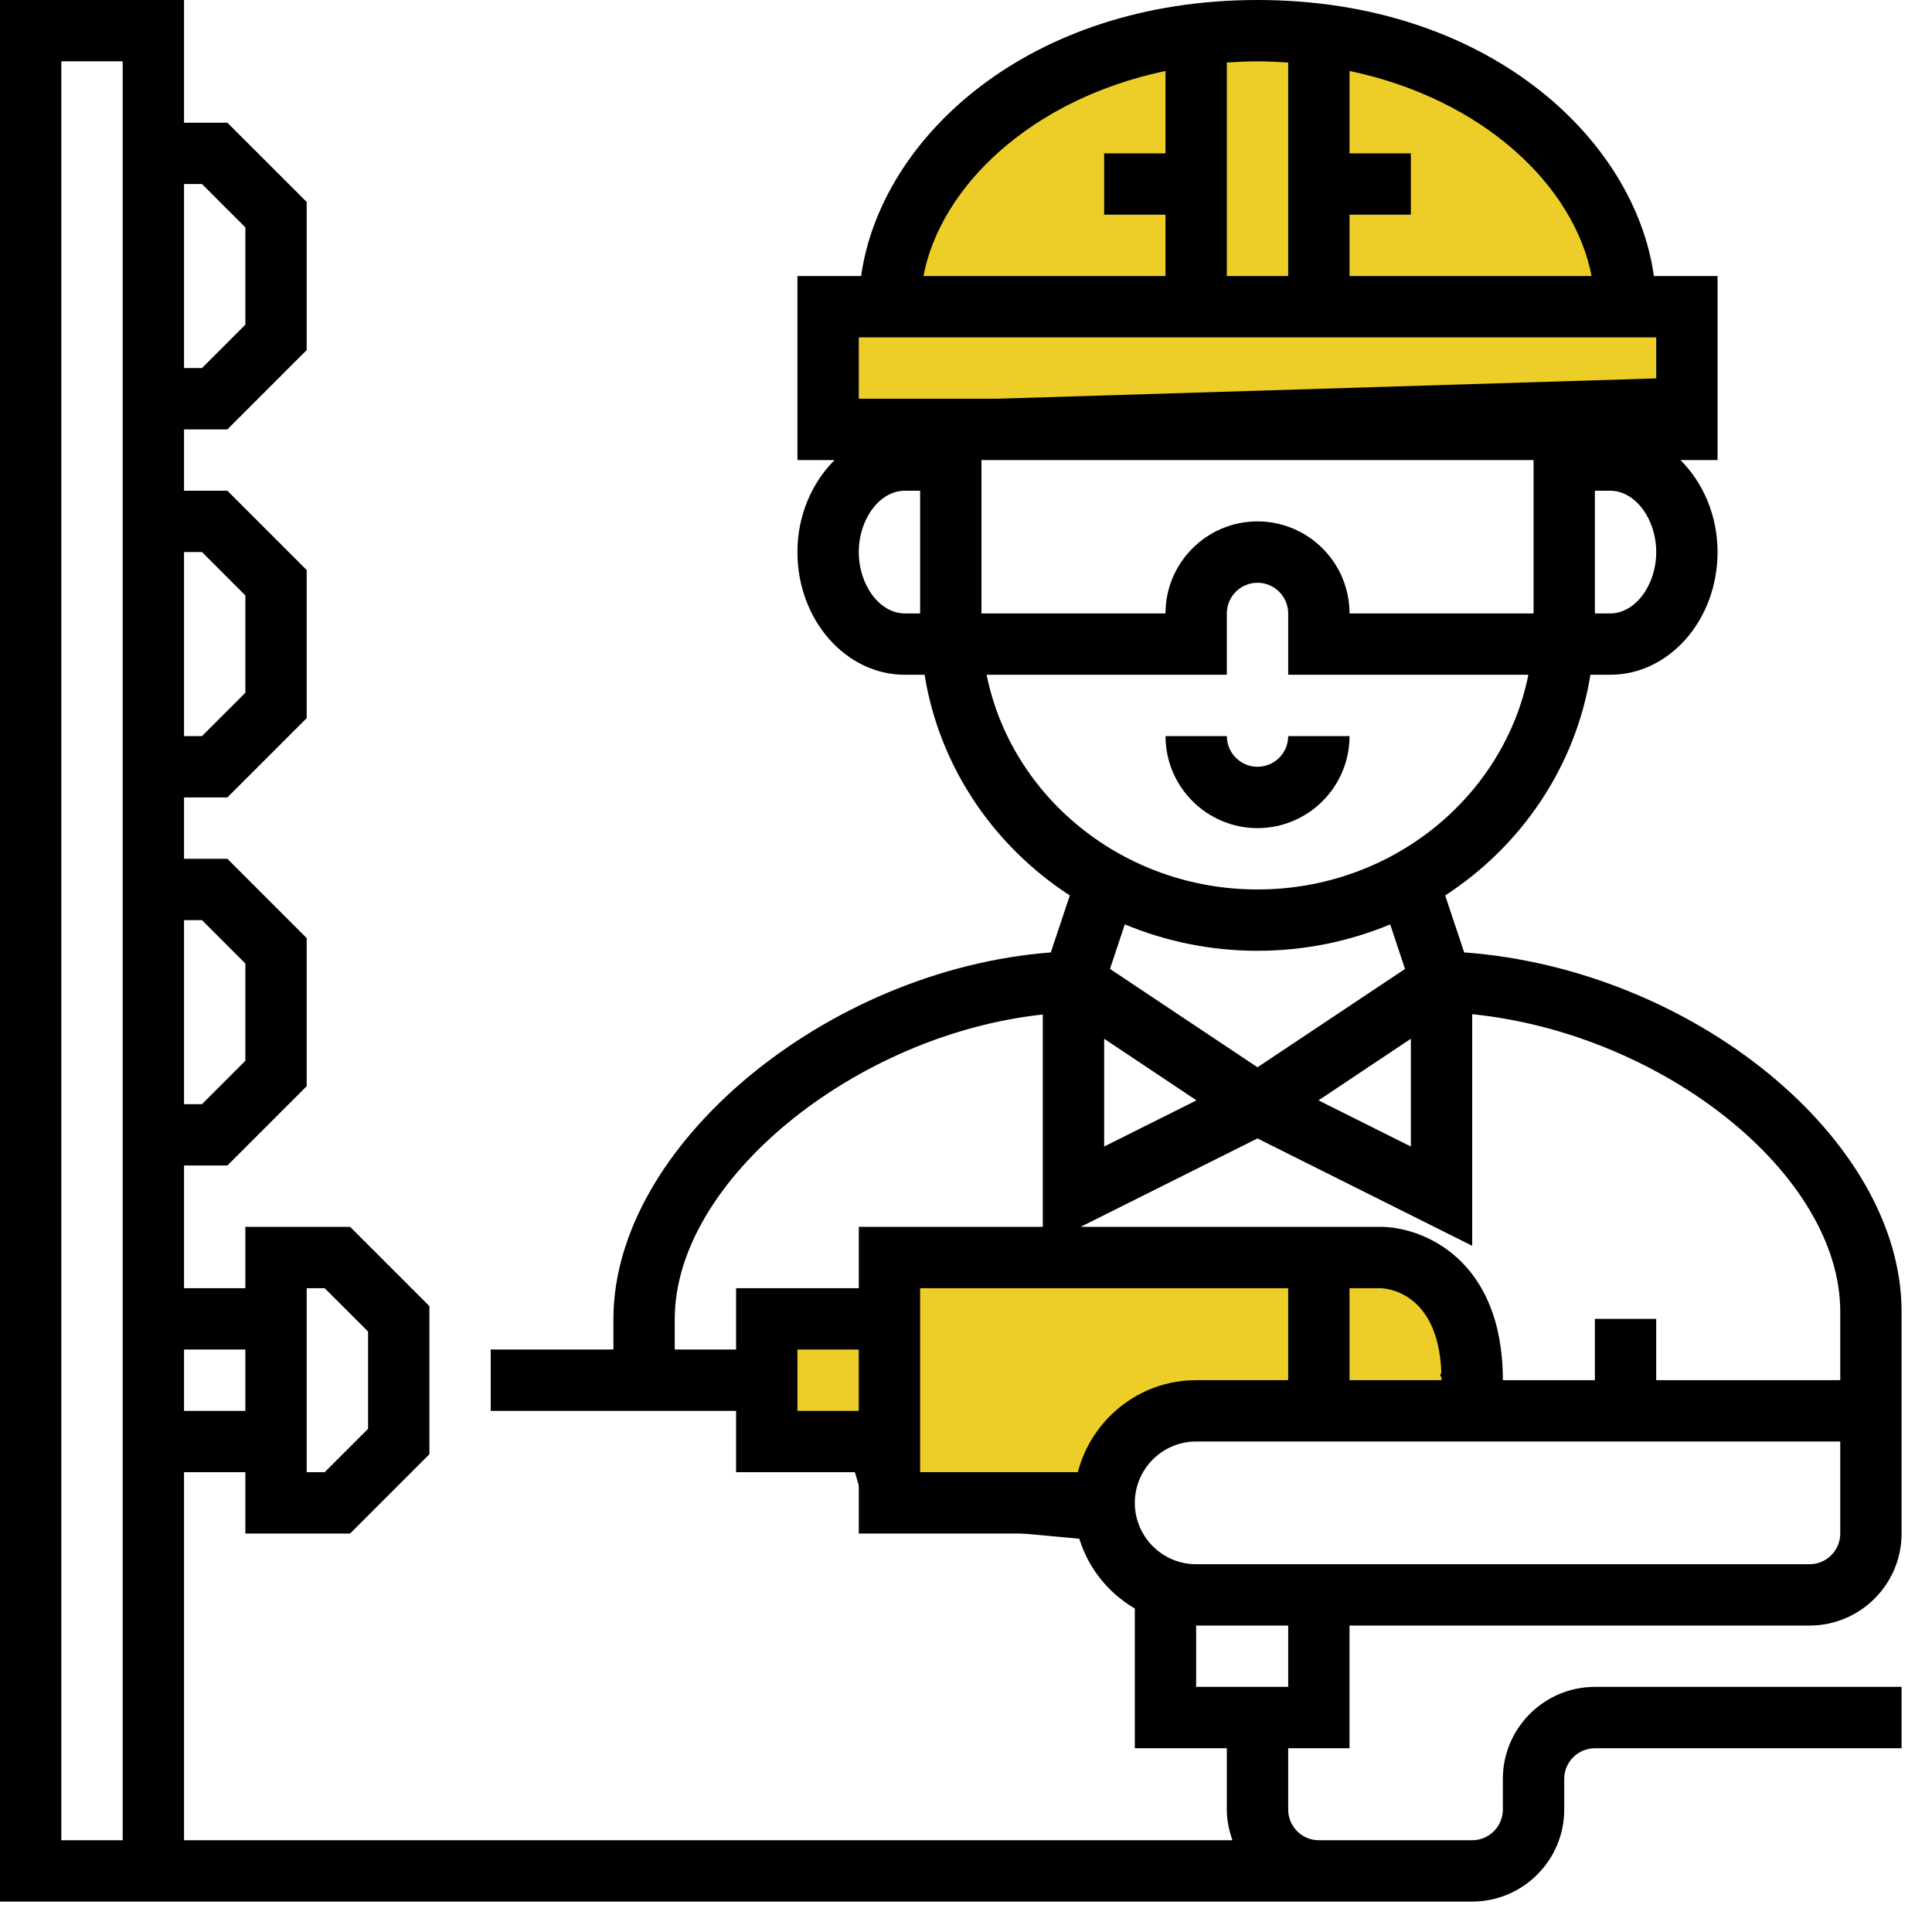 <svg width="55" height="55" viewBox="0 0 55 55" fill="none" xmlns="http://www.w3.org/2000/svg">
<path d="M48.144 11.242L47.598 8.84L46.179 8.076C45.852 6.876 44.477 4.038 41.595 2.292C37.993 0.109 31.663 1.091 28.716 3.056C26.359 4.628 25.333 7.567 25.115 8.84H23.369V12.006L48.144 11.242Z" fill="#EDCD28"/>
<path d="M21.622 37.545H25.115V36.017H38.539C42.206 36.017 42.105 38.054 41.595 39.073L42.796 40.382C40.213 40.128 34.654 39.771 33.082 40.382C31.511 40.994 31.045 42.602 31.008 43.329L25.115 42.783L24.569 40.928H21.622V37.545Z" fill="#EDCD28"/>
<path d="M48.144 11.242L47.598 8.84L46.179 8.076C45.852 6.876 44.477 4.038 41.595 2.292C37.993 0.109 31.663 1.091 28.716 3.056C26.359 4.628 25.333 7.567 25.115 8.84H23.369V12.006L48.144 11.242Z" stroke="black"/>
<path d="M21.622 37.545H25.115V36.017H38.539C42.206 36.017 42.105 38.054 41.595 39.073L42.796 40.382C40.213 40.128 34.654 39.771 33.082 40.382C31.511 40.994 31.045 42.602 31.008 43.329L25.115 42.783L24.569 40.928H21.622V37.545Z" stroke="black"/>
<path d="M38.418 20.955H36.672C36.672 21.436 36.281 21.828 35.799 21.828C35.317 21.828 34.926 21.436 34.926 20.955H33.18C33.18 22.399 34.355 23.575 35.799 23.575C37.243 23.575 38.418 22.399 38.418 20.955Z" fill="black"/>
<path d="M38.418 49.769V46.276H51.515C52.959 46.276 54.134 45.101 54.134 43.657V37.34C54.134 32.413 48.166 27.586 41.682 27.113L41.141 25.492C43.318 24.077 44.855 21.82 45.276 19.209H45.84C47.525 19.209 48.895 17.642 48.895 15.716C48.895 14.669 48.481 13.738 47.839 13.097H48.895V7.858H47.083C46.533 3.928 42.325 0 35.798 0C29.272 0 25.064 3.928 24.514 7.858H22.701V13.097H23.758C23.116 13.738 22.701 14.669 22.701 15.716C22.701 17.642 24.072 19.209 25.757 19.209H26.321C26.741 21.82 28.279 24.077 30.456 25.492L29.914 27.114C23.538 27.6 17.463 32.61 17.463 37.545V38.418H13.97V40.164H20.955V41.91H24.448V43.657H30.684C30.92 44.567 31.512 45.327 32.306 45.791V49.769H34.925V51.515C34.925 51.822 34.988 52.114 35.086 52.388H5.239V41.91H6.985V43.657H9.966L12.224 41.399V37.183L9.966 34.925H6.985V36.672H5.239V33.179H6.473L8.731 30.921V26.706L6.473 24.448H5.239V22.701H6.473L8.731 20.444V16.228L6.473 13.97H5.239V12.224H6.473L8.731 9.966V5.75L6.473 3.493H5.239V0H0V54.134H4.366H5.239H37.545H41.91C43.355 54.134 44.53 52.959 44.53 51.515V50.642C44.53 50.161 44.921 49.769 45.403 49.769H54.134V48.022H45.403C43.959 48.022 42.783 49.198 42.783 50.642V51.515C42.783 51.996 42.392 52.388 41.91 52.388H37.545C37.063 52.388 36.672 51.996 36.672 51.515V49.769H38.418ZM3.493 52.388H1.746V1.746H3.493V52.388ZM8.731 36.672H9.243L10.478 37.906V40.676L9.243 41.91H8.731V36.672ZM6.985 38.418V40.164H5.239V38.418H6.985ZM5.75 26.194L6.985 27.429V30.198L5.75 31.433H5.239V26.194H5.75ZM5.75 15.716L6.985 16.951V19.721L5.75 20.955H5.239V15.716H5.75ZM5.75 5.239L6.985 6.473V9.243L5.75 10.478H5.239V5.239H5.75ZM52.388 43.657C52.388 44.138 51.997 44.53 51.515 44.53H34.052C33.089 44.53 32.306 43.747 32.306 42.783C32.306 41.821 33.089 41.037 34.052 41.037H52.388V43.657ZM38.418 36.672H39.291C39.363 36.672 41.037 36.701 41.037 39.291H38.418V36.672ZM41.91 28.872C47.326 29.422 52.388 33.42 52.388 37.34V39.291H47.149V37.545H45.403V39.291H42.783C42.783 35.838 40.499 34.925 39.291 34.925H38.418H37.545H30.766L35.798 32.409L41.91 35.465V28.872ZM31.433 29.571L34.062 31.325L31.433 32.639V29.571ZM37.535 31.325L40.164 29.571V32.639L37.535 31.325ZM27.94 13.097H43.657V17.463H38.418C38.418 16.018 37.243 14.843 35.798 14.843C34.354 14.843 33.179 16.018 33.179 17.463H27.94V13.097ZM45.84 17.463H45.403V13.97H45.84C46.549 13.97 47.149 14.77 47.149 15.716C47.149 16.663 46.549 17.463 45.84 17.463ZM45.309 7.858H38.418V6.112H40.164V4.366H38.418V2.02C42.245 2.823 44.82 5.31 45.309 7.858ZM36.672 1.78V7.858H34.925V1.78C35.213 1.762 35.502 1.746 35.798 1.746C36.095 1.746 36.384 1.762 36.672 1.78ZM33.179 2.02V4.366H31.433V6.112H33.179V7.858H26.288C26.777 5.31 29.352 2.823 33.179 2.02ZM24.448 9.604H47.149V11.351H24.448V9.604ZM24.448 15.716C24.448 14.77 25.048 13.97 25.757 13.97H26.194V17.463H25.757C25.048 17.463 24.448 16.663 24.448 15.716ZM28.087 19.209H34.925V17.463C34.925 16.982 35.316 16.59 35.798 16.59C36.28 16.59 36.672 16.982 36.672 17.463V19.209H43.51C42.81 22.686 39.62 25.321 35.798 25.321C31.977 25.321 28.787 22.686 28.087 19.209ZM35.798 27.067C37.14 27.067 38.415 26.798 39.576 26.316L39.998 27.584L35.798 30.383L31.599 27.583L32.021 26.315C33.182 26.798 34.457 27.067 35.798 27.067ZM19.209 38.418V37.545C19.209 33.606 24.356 29.452 29.686 28.881V34.925H24.448V36.672H20.955V38.418H19.209ZM22.701 40.164V38.418H24.448V40.164H22.701ZM30.684 41.91H26.194V36.672H36.672V39.291H34.052C32.429 39.291 31.074 40.409 30.684 41.91ZM34.052 46.276H36.672V48.022H34.052V46.276Z" fill="black"/>
</svg>
